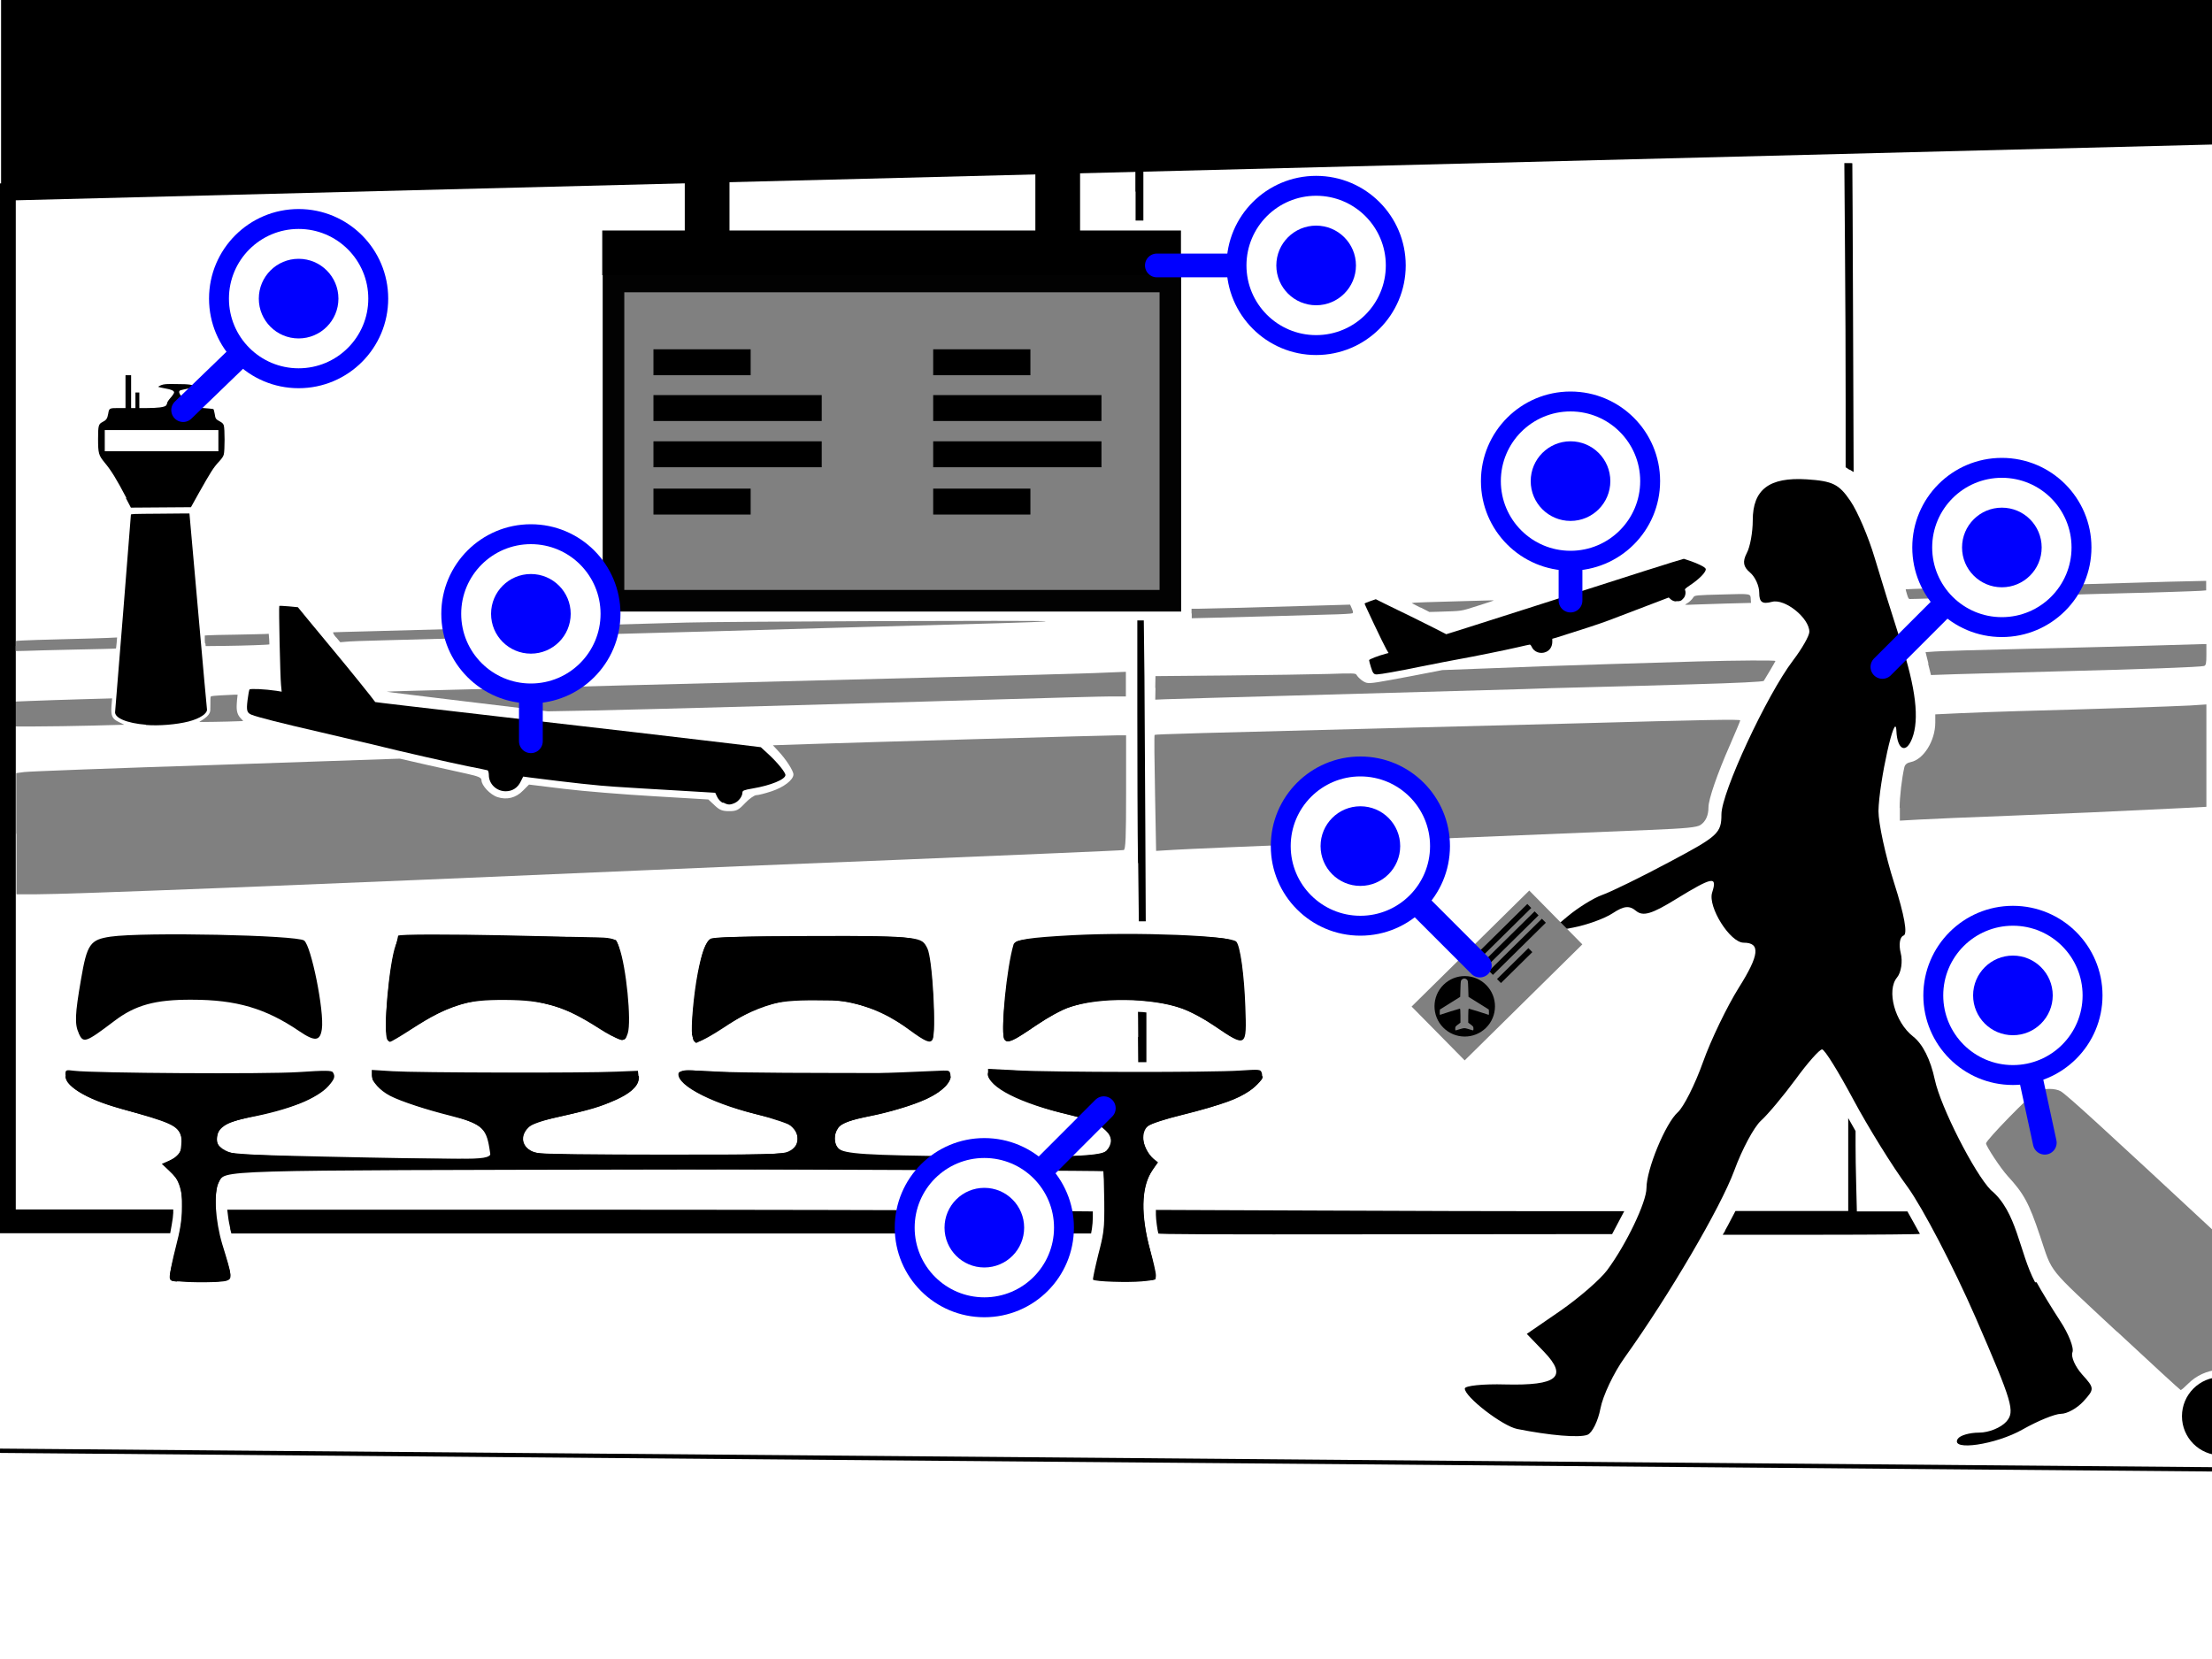 <svg xmlns="http://www.w3.org/2000/svg" viewBox="0 0 1024 768">
<rect width="1024" height="768" fill="#fff"/>
<path d="M0 671.6 1024 680.2Z" style="stroke-width:2px;stroke:#000"/>
<path d="M0.5 92.9 1024.5 66.9l0-87.7-1024 0z"/>
<rect width="257.8" height="147.8" x="284" y="130.3" style="fill:#808080;stroke-width:10;stroke:#020202"/>
<rect width="267.9" height="20.7" x="278.8" y="106.7"/>
<rect width="45" height="12" x="302.5" y="161.7"/>
<rect width="77.9" height="12" x="302.5" y="182.9"/>
<rect width="45" height="12" x="302.5" y="226.2"/>
<rect width="77.9" height="12" x="302.5" y="204.3"/>
<rect width="45" height="12" x="432" y="161.7"/>
<rect width="77.9" height="12" x="432" y="182.9"/>
<rect width="45" height="12" x="432" y="226.2"/>
<rect width="77.9" height="12" x="432" y="204.3"/>
<rect width="20.7" height="60.7" x="479.3" y="52.5"/>
<rect width="20.7" height="60.7" x="317" y="52.5"/>
<circle cx="1028.2" cy="655.6" r="18.1"/>
<path d="m942.8 593.6c2.1 3.9 7 11.9 10.9 17.9 3.9 5.9 6.5 12.5 5.7 14.5-0.8 2.1 1.3 6.7 4.5 10.3 5.7 6.3 5.8 6.7 0.6 12.4-2.9 3.2-7.6 5.8-10.4 5.8-2.8 0-10.8 3.3-17.7 7.2-12.4 7.1-33.7 10.2-30.1 4.4 1-1.6 5.4-2.9 9.9-2.9 4.5 0 10.1-2.3 12.6-5.1 4.1-4.7 2.9-8.7-14.2-48.1-10.3-23.6-24.5-50.8-31.5-60.5-7.1-9.6-18.4-27.9-25.2-40.6-6.8-12.7-13.2-23.1-14.4-23.1-1.2 0-6.7 6.2-12.3 13.9-5.6 7.6-12.8 16.2-16 19.1-3.2 2.9-8.8 13.3-12.4 23.2-6.3 17-30 57.5-50.6 86.3-5.2 7.2-10.2 17.9-11.3 23.7-1.1 5.8-3.8 11.3-6 12.2-3.8 1.5-17.6 0.3-32.6-2.7-6.8-1.4-24.2-14.8-24.2-18.7 0-1.3 8.4-2.2 18.7-1.9 24.2 0.6 29.1-3.5 18-15.1l-8-8.3 15.7-10.8c8.6-6 18.3-14.4 21.5-18.7 8.9-12 18.2-31.5 18.2-38 0-8.7 8.8-30 14.5-35.1 2.7-2.4 8-12.9 11.7-23.3 3.7-10.4 11.2-25.8 16.5-34.3 9.6-15.2 10.2-20.9 2.3-20.9-6.3 0-16.7-16.6-14.6-23.2 2.5-7.8 0.3-7.4-16.7 3-11.3 7-15.3 8.1-18.5 5.5-3.1-2.6-5.6-2.4-10.9 1.1-3.8 2.5-12 5.4-18.2 6.6l-11.3 2.1 8.7-7.3c4.8-4 12-8.5 16-9.9 4-1.4 18.1-8.3 31.2-15.3 22.4-11.9 24-13.3 24-22 0-10.1 20.9-55.1 33.1-71.2 4.2-5.5 7.6-11.5 7.6-13.3 0-6.4-11.3-15.5-17.3-13.9-4.5 1.2-5.9 0.2-5.9-4.2 0-3.2-1.9-7.4-4.3-9.4-3.1-2.6-3.5-5-1.5-8.9 1.6-2.9 2.8-9.8 2.8-15.2 0-14.3 7.6-20.1 25-19 12 0.8 14.9 2.2 20.2 10 3.4 5 8.4 16.8 11.2 26.2 2.8 9.4 8.2 26.8 12.1 38.9 7 21.7 8.7 35.9 5.3 44.8-2.8 7.3-6.9 5.4-7.3-3.4-0.4-10.8-8.1 23.9-8.3 37.1 0 5.6 3.2 20.6 7.3 33.4 4.7 14.7 6.3 23.6 4.3 24.2-1.7 0.6-2.3 4.1-1.3 8.1 1 3.9 0.2 9-1.7 11.3-5 6-1 20.7 7.4 27.3 4.5 3.5 8.1 10.7 10.1 20.1 2.7 12.6 18.3 43.2 25.9 51 12.2 10 13.1 28.8 20.5 42.7z"/>
<rect width="76.5" height="35" x="138.2" y="790.7" transform="matrix(0.712 -0.702 0.702 0.712 0 0)" style="fill: #808080"/>
<circle cx="155.8" cy="807.9" transform="matrix(0.712 -0.702 0.702 0.712 0 0)" r="14"/>
<rect width="34.4" height="2.6" x="175.3" y="794.5" transform="matrix(0.712 -0.702 0.702 0.712 0 0)"/>
<rect width="34.4" height="2.6" x="175.3" y="799.3" transform="matrix(0.712 -0.702 0.702 0.712 0 0)"/>
<rect width="34.4" height="2.6" x="175.3" y="804.1" transform="matrix(0.712 -0.702 0.702 0.712 0 0)"/>
<rect width="20.4" height="2.6" x="175.3" y="809.4" transform="matrix(0.712 -0.702 0.702 0.712 0 0)"/>
<path d="m 673.675,476.162 c 0,-0.845 0.119,-1.027 1.204,-1.837 l 1.204,-0.899 v -3.246 c 0,-2.301 -0.081,-3.246 -0.279,-3.246 -0.238,0 -7.993,2.419 -9.026,2.816 -0.29,0.111 -0.341,-0.096 -0.281,-1.137 l 0.074,-1.273 4.696,-2.934 4.696,-2.934 0.12,-3.792 c 0.115,-3.624 0.146,-3.813 0.689,-4.252 0.723,-0.585 1.511,-0.585 2.234,0 0.543,0.439 0.574,0.628 0.689,4.252 l 0.12,3.792 4.696,2.934 4.696,2.934 0.074,1.273 c 0.056,0.971 -10e-4,1.245 -0.241,1.153 -0.992,-0.379 -8.853,-2.832 -9.077,-2.832 -0.184,0 -0.269,1.019 -0.269,3.246 v 3.246 l 1.204,0.899 c 1.085,0.81 1.204,0.992 1.204,1.837 0,0.794 -0.065,0.913 -0.421,0.776 -0.232,-0.089 -1.177,-0.371 -2.101,-0.628 -1.66,-0.46 -1.7,-0.46 -3.372,-7.7e-4 -0.93,0.256 -1.881,0.538 -2.113,0.628 -0.357,0.138 -0.421,0.019 -0.421,-0.775 z" style="fill: #808080"/>
<path d="m67.6 335.5c-8.9-0.7-14.8-3.2-14.3-6.1 0.1-0.6 7.3-90.4 7.3-91.1 0-0.4 0.6-0.4 13.5-0.5 7.4-0.1 13.6-0.1 13.6-0.1 0 0 1.8 20.3 4 45 2.2 24.7 4 45.2 4.1 45.5 0.4 2-3.1 4.4-8.5 5.8-5.5 1.4-13.7 2.1-19.7 1.6z" class="b"/>
<path  d="m58.5 230.5c-4.5-8.6-7-12.7-10.1-16.4-2.7-3.3-3-4.2-3-10.9 0-6.1 0.2-6.9 2-7.8 1.8-0.9 2.3-1.6 2.7-3.9 0.4-2.6 0.6-2.6 4.9-2.6l3.1 0 0-7.6 0-7.6 1.3 0 1.3 0 0 7.6 0 7.6 1 0 1 0 0-3.6 0-3.6 0.9 0 0.9 0 0 3.6 0 3.6 3.4 0c5.1 0 8.3-0.4 9-1.2 0.3-0.4 0.5-0.9 0.5-1.2 0-0.3 0.7-1.4 1.6-2.4 0.9-1 1.6-2.1 1.6-2.4 0-0.8-1.2-1.4-4.2-1.9-1.6-0.3-3-0.6-3.1-0.7-0.1-0.1 0.5-0.5 1.3-0.8 1.3-0.5 2.5-0.6 7.3-0.5 5.6 0 7.7 0.3 8 1.2 0 0.2-1.3 0.6-2.9 0.9-1.6 0.3-3.2 0.7-3.5 0.8-1 0.4-0.6 1.6 1 3.4 0.8 1 1.6 2.1 1.7 2.5 0.3 1.7 0.9 1.8 6.8 2.2 3 0.2 5.7 0.5 5.8 0.6 0.2 0.2 0.4 1.2 0.6 2.2 0.3 2.2 0.5 2.5 2.4 3.5 1.1 0.6 1.5 1 1.8 1.8 0.5 1.5 0.5 11.7 0 13.5-0.2 0.9-0.9 1.9-2.4 3.5-2.4 2.6-3.7 4.7-8.9 13.9l-3.9 7-13.9 0.1-13.9 0.1-2.3-4.4 0 0zm42.6-26.5 0-4.9-26.3 0-26.3 0 0 4.9 0 4.9 26.3 0 26.3 0 0-4.9z"/>
<path  d="m4.7 386c0-15.8 0.3-28.7 0.6-28.7 0.4 0 3-0.4 5.8-0.8 6.8-1.1 29.7-2.4 70.7-3.9 44.9-1.7 50.8-1.7 60.6 0.5 25.6 5.7 69.6 13.8 75.6 13.8 0.6 0 1.5 1.5 2 3.4 1.9 7.2 10.4 10.2 17.1 6.1 3.5-2.1 6.2-2.1 25.5-0.3l14.8 1.4 1.5-2 1.5-2 14.1 1.1c21.7 1.7 24.1 2 25.6 3.5 5.2 5.3 10 5.8 14.7 1.5 1.9-1.7 4.6-3.2 6.7-3.5 4.6-0.8 10.7-3.6 13.2-5.9 3.4-3.2 2.6-5.5-4.4-12.6l-6.4-6.5-22.4-2.3-22.4-2.3 14.7-0.6c8.1-0.3 52.6-1.6 99-2.7 46.4-1.2 89.9-2.3 96.6-2.5l12.3-0.4 0 27 0 27-193.5 8.1c-106.4 4.4-210.1 8.8-230.3 9.7-20.2 0.9-49.5 1.9-65.1 2.2l-28.3 0.6 0-28.7z" style="fill:none;stroke-width:2"/>
<path d="m534.7 367.1c-0.3-14.7-0.4-26.8-0.2-26.9 0.2-0.3 21.7-0.9 112.4-3.2 28.5-0.7 65.3-1.7 81.7-2.1 62.1-1.7 77-2 77-1.4 0 0.3-2.2 5.5-4.8 11.5-5.7 12.9-9.9 25-9.9 28.7 0 3.8-1.3 6.6-3.7 8.2-1.7 1.1-6.4 1.6-23.6 2.3-41 1.7-85 3.5-148.2 6.1-35 1.4-67.3 2.8-71.9 3.1l-8.3 0.5-0.5-26.7z" style="fill: #808080"/><path d="m879.4 374c0-5.2 1-13.7 2.2-18.9 0.3-1.2 1.3-2 2.9-2.3 6-1.2 11.4-9.9 11.4-18.3l0-3.8 10.6-0.5c5.8-0.3 18.2-0.7 27.5-1 34.2-0.9 72.4-2.2 79.8-2.6l7.6-0.5 0 23.7 0 23.7-11.5 0.6c-36.6 1.8-48.4 2.3-78.9 3.5-18.6 0.7-37.7 1.5-42.6 1.8l-8.9 0.5 0-5.9z" style="fill: #808080"/>
<path d="m526.9 480.1c0-6.4-0.1-11.7-0.1-11.7 0 0 0.9 0.1 2 0.1l1.9 0.2 0 11.5 0 11.5-1.9 0-1.9 0-0.1-11.7z" />
<path d="m525.6 88.6 0-13.3 0.9 0c0.5 0 1.3-0.1 1.8-0.2l1-0.2 0 13.6 0 13.6-1.8 0-1.8 0 0-13.3z" />
<path d="m892.7 307.1-1.3-5.2 4.3-0.3c2.4-0.2 22.4-0.8 44.4-1.3 22-0.5 48.2-1.2 58.1-1.5 9.9-0.3 19.2-0.6 20.6-0.6l2.6 0 0 4.9c0 4.1-0.2 4.9-1.1 5.2-1.6 0.5-28.2 1.5-68 2.5-19.3 0.5-40.4 1.1-46.8 1.3l-11.6 0.4-1.3-5.2z" style="fill: #808080"/>
<path d="m882.8 275.1c-0.4-1.2-0.6-2.2-0.6-2.3 0.1-0.1 19.1-0.7 84.2-2.4 9.4-0.3 21.7-0.6 27.2-0.8 5.5-0.2 14-0.4 18.9-0.5l8.8-0.2 0 2.2 0 2.2-2.5 0.2c-1.4 0.1-7.3 0.3-13.2 0.5-5.9 0.2-15.6 0.5-21.6 0.6-6 0.2-26 0.7-44.5 1.2-18.5 0.5-38.4 1-44.3 1.2-5.9 0.2-10.9 0.3-11.2 0.3-0.4 0-0.7-0.5-1.2-2.2z" style="fill: #808080"/><path d="m3.9 330.6 0-5.7 9.9-0.4c5.5-0.2 16.3-0.6 24-0.8l14.1-0.4-0.3 3.7c-0.3 4.4 0.3 5.8 3.5 7.3l2.4 1.2-14.7 0.4c-8.1 0.2-20.2 0.4-26.9 0.4l-12.1 0 0-5.7z" style="fill: #808080"/>
<path d="m798.6 569.6c0.6-1 1.9-3.4 2.9-5.4l1.9-3.6 26.1 0 26.1 0 0-21.5 0-21.5 1.7 3 1.7 3 0 6.6c0 3.6 0.1 12 0.3 18.6l0.3 12 11.7 0 11.7 0 2.8 5c1.5 2.8 2.9 5.2 3 5.4 0.1 0.2-20.4 0.4-45.6 0.4l-45.7 0 1.1-1.8z" class="b"/>
<path d="m536.2 570.9c-0.4-1.4-1.1-6.5-1.1-8.5l0-2.3 74.3 0.3c40.8 0.2 89.6 0.3 108.4 0.3l34.1 0-2.8 5.3-2.8 5.3-105 0.1c-83.8 0.1-105 0-105.1-0.4z" class="b"/>
<path d="m106.6 568.7c-0.3-1.3-0.8-3.7-1-5.5l-0.4-3.2 154 0c84.7 0 174.9 0.2 200.4 0.4l46.3 0.4 0 2.8c0 1.5-0.2 3.8-0.4 5.1l-0.4 2.3-199 0-199 0-0.6-2.3z" class="b"/>
<rect width="7.3" height="477" y="84.9" class="b"/>
<path d="m0 565.4 0-5.5 40.1 0 40.1 0 0 1.6c0 0.9-0.3 3.4-0.7 5.5l-0.7 3.9-39.4 0-39.4 0 0-5.5z" class="b"/>
<path d="m979.9 616.4c-32.9-30.7-29.5-26.4-35.5-44.2-5.2-15.5-7.5-19.6-15-27.8-3.3-3.6-10-13.8-10-15.1 0-1.5 20.5-22.5 23.4-24 3-1.6 8.7-1.6 11.2-0.1 3.1 1.9 19.5 16.9 76.7 70.1 32.4 30.1 32.5 30.2 32.5 36.2 0 4.5-1.6 7-11.6 18-8.4 9.2-8.9 9.7-10.1 8.8-8.7-6.4-20.8-5.5-28.6 2.3-1.6 1.6-3.1 2.9-3.4 2.9-0.2 0-13.5-12.2-29.5-27.1z" style="fill: #808080"/>
<path d="m856.2 217.5-1.8-1.2 0-30.5c0-16.8-0.1-48.4-0.3-70.4l-0.3-39.9 1.8 0c1 0 1.8 0 1.9 0.1 0.1 0.1 0.6 142.7 0.6 142.9 0 0-0.8-0.4-1.8-1.1z" class="b"/>
<path  d="m82.5 593.2c-5.2-0.5-5.1 1.1-0.6-16.8 4.4-17.5 3.2-29-3.8-35.3l-2.5-2.3 4-2c3.3-1.6 4-2.8 4.3-6.7 0.7-8.2-1.9-9.9-23.4-15.6-18.8-5-30.2-11.1-30.2-16.2 0-1 16.4-1.4 61.8-1.4 56.5 0 61.8 0.2 61.8 2 0 3.1-7.6 9.1-15.5 12-3.9 1.5-12.7 4-19.5 5.5-14.6 3.3-17.1 4.5-18.1 8.4-1 3.9 0.1 6.6 3.4 8.3 3 1.6 47 3.2 93.4 3.3 33.2 0.1 31 0.8 28.4-8.8-1.7-6.1-5.4-8.3-21.7-12.5-15.5-4-24.8-7.9-29-12.1-6.4-6.4-7.9-6.2 58.7-6.2 50.2 0 61.8 0.3 61.8 1.6 0 7.3-10.9 12.8-37.1 18.6-7.3 1.6-13 3.6-14.4 5-3.4 3.4-3 8 1 10.5 3.1 2 7.8 2.2 60.8 2.2 44.6 0 58.2-0.4 60.3-1.6 3.4-2 3.8-8.7 0.6-11.6-1.2-1-8.7-3.6-16.8-5.7-16.6-4.3-31.5-11-34.5-15.6-2.8-4.3-0.5-5.5 8.2-4.4 3.7 0.5 31.4 0.9 61.5 0.9 48.8 0 54.7 0.2 54.7 1.9 0 1.1-1.5 3.4-3.4 5.1-5.4 5.2-16.4 9.2-37.3 13.7-6.8 1.5-10 2.8-11.3 4.7-2.5 3.6-2.3 7.4 0.6 10.1 2.2 2 6.1 2.4 36.4 3.3 18.7 0.6 45.4 0.7 59.4 0.2 22.7-0.7 25.8-1.1 27.8-3.1 3.1-3.1 2.9-6.2-0.5-9.3-4.2-3.8-6.6-4.8-20.5-8.2-20.3-5-37.6-14.9-33.4-19.2 0.8-0.8 8-0.7 20.1 0.2 12 0.9 34.8 1.2 62.6 0.7 48.2-0.7 47.8-0.8 40 6.5-4.5 4.2-15.9 8.6-33.6 12.9-7.4 1.8-14.4 4.1-15.6 5.1-3.2 2.7-2.7 9.2 0.9 13.5l3.1 3.7-2.7 4.5c-4.3 7.4-4.5 19.5-0.4 35.3 1.8 7.2 3 13.5 2.6 13.9-1.1 1.1-27.2 1.1-28.2 0.1-0.5-0.5 0-3.8 1.1-7.3 3.3-11.6 4.6-23.2 3.8-33.8l-0.8-10.1-201.4 0.3c-214.2 0.4-205 0.1-208.2 6.1-2.4 4.4-1.5 17.8 1.7 28.5 4.7 15.3 4.7 15.3 1.3 16.6-3 1.1-12.2 1.2-21.5 0.3z"/>
<path d="m464.8 480.8c-1.8-4.7 2.8-42.1 5.5-44.7 3.3-3.3 84.7-4.3 98.1-1.3 4.1 0.9 4.4 1.4 5.8 8.3 0.8 4 1.7 14.2 1.8 22.5 0.4 18.5 0.2 18.7-12.9 9.8-5-3.4-12.3-7.3-16.1-8.6-14.1-4.9-38.1-5.2-52.1-0.5-3.2 1.1-9.8 4.7-14.8 8.1-11.2 7.7-14.3 9-15.3 6.4z" class="b"/>
<path d="m320.6 479.7c-1-3.8 1.5-25.6 4-35.8 1.3-5.3 2.7-8.1 4.5-9.1 1.8-1 15.9-1.4 47.2-1.5 50.2-0.1 50.8 0 53.4 8.1 1.9 5.9 3.5 36.7 2 39.4-1 1.8-2.4 1.3-11.2-4.6-12-8-20.4-11.3-33-13.1-19.1-2.7-34.8 1-52.7 12.4-6.4 4-12 7.3-12.5 7.3-0.5 0-1.3-1.4-1.7-3z" class="b"/>
<path d="m178.9 478.1c-1-4.6 1.3-28.5 3.6-37.3 1-3.9 1.8-7.3 1.8-7.6 0-1.6 99.2 0.4 100.8 2 1.7 1.7 4.6 16.7 5.2 27.5 0.8 13.2 0.1 18.8-2.4 18.8-0.8 0-5.6-2.5-10.6-5.7-12-7.4-17.6-9.8-29.6-12.2-19.3-3.9-36.7-0.4-54.7 11-5.9 3.8-11.3 6.8-12 6.8-0.7 0-1.6-1.5-2-3.4z" class="b"/>
<path d="m36.5 478.4c-2-4.3-1.8-8.8 1-25 2.8-16.4 4.2-18.4 13.7-19.8 15.5-2.2 86.2-0.7 89.6 1.8 3.3 2.5 9.4 32.9 8.2 41-0.8 5.6-3.2 5.9-10.4 1-15.6-10.6-29.1-14.6-49.8-14.6-16.9-0.1-26.2 2.5-35.8 9.8-13.5 10.2-14.4 10.5-16.6 5.7z" class="b"/>
<path d="m179.3 481.3c-2-3.3 0.8-35.6 3.9-43.8l1.5-4 46.2 0c25.4 0 48.1 0.3 50.3 0.7 3.8 0.6 4.2 1 5.4 4.3 3.3 8.9 5.8 34.3 4 39.9-1 3-1.3 3.2-3.7 2.7-1.5-0.3-5.8-2.5-9.6-5-16.2-10.4-25.3-13.1-43.4-13.2-18.6-0.1-25.7 2.1-43.7 13.7-4.9 3.2-9.2 5.7-9.6 5.7-0.4 0-1-0.5-1.3-1z" class="b"/>
<path d="m320.4 479.2c-0.6-3.8 0.7-18.9 2.6-28.7 1.8-9.4 3.7-14.6 5.9-15.9 1.4-0.8 12.7-1.1 47.3-1.1 50.2 0 50.3 0 53.1 5.5 2.4 4.7 4.3 39.3 2.3 42.4-1.1 1.7-3.4 0.7-10.6-4.6-8.7-6.4-12.9-8.6-21.9-11.3-7-2.1-9.2-2.4-21.6-2.4-19.5-0.1-26.3 1.9-42.9 12.9-4.7 3.1-9.7 5.9-11 6.1-2.4 0.5-2.6 0.3-3.1-2.9z" class="b"/>
<path d="m464.9 481c-1.7-4.5 1.1-33 4.3-43.8 0.7-2.2 7-3.2 27.8-4.3 29.7-1.5 72.4 0.2 75.3 3 1.8 1.8 3.7 15.3 4.2 30.1 0.7 19 0.6 19.1-14.4 8.9-11.5-7.8-19.1-10.5-34-11.8-12.3-1.1-22.4-0.2-31.9 2.8-5.6 1.8-9.8 4.1-22.3 12.6-5.8 3.9-8.1 4.5-9 2.3z" class="b"/>
<path  d="m81.9 593.3c-3-0.3-3.2-0.6-3.2-3 0-1.4 1.2-7.3 2.7-13.1 2.1-8.1 2.8-12.4 2.8-18.7 0.1-9.3-0.8-11.7-6.1-16.7l-3.2-3 3-1.3c5.5-2.3 7.6-6.5 6-11.4-1.7-5.1-4.4-6.3-28.5-13-15.7-4.3-25.1-10.2-25.1-15.7 0-2.1 0.1-2.2 4.1-1.7 8.9 1.1 88.9 1.6 103.9 0.6 12.1-0.8 15.2-0.8 15.8 0.1 1.2 1.9 0.8 3.1-2 6.3-5.1 5.8-18.5 11.2-36.8 14.6-10.8 2.1-15 5-15 10.4 0 2.9 3.9 5.7 9.2 6.5 4.2 0.7 117.2 2.9 117.7 2.3 0.1-0.1-0.2-2.5-0.7-5.3-1.5-9.2-4-11.2-18.4-14.8-10.4-2.6-22.5-6.5-27.5-9.1-4.8-2.5-8.5-6.6-8.5-9.5l0-2.5 9.7 0.6c11 0.7 88.4 0.9 103.6 0.2l9.9-0.4 0.3 2.6c0.4 3.9-2.4 6.8-10.5 10.7-6.9 3.4-11.3 4.7-29.5 8.7-6.8 1.5-9.1 2.4-11 4.3-4.6 4.6-2.5 10.4 4.2 11.8 1.8 0.4 28 0.7 58.2 0.7 49.6 0 55.2-0.1 58.1-1.5 5.5-2.5 5.5-8.8 0-12.5-1.6-1.1-6.6-2.7-11.2-3.8-22.5-4.9-40.9-14.1-39.8-19.8 0.3-1.7 5.4-1.7 26.2-0.3 17.7 1.3 41.6 1.3 70.5 0.1 12.6-0.5 24.3-1 25.9-1.1 2.7-0.1 3.1 0.2 3.3 2.1 0.4 3.4-3.4 7.3-10.5 10.7-6.7 3.2-18.5 6.8-26.9 8.3-8 1.4-13.3 3.4-14.8 5.4-1.8 2.6-1.7 7.8 0.2 9.5 2.9 2.6 12.5 3.2 57.7 3.7 49.8 0.5 64.8-0.1 66.8-2.8 2.2-3 2.3-5.5 0.5-8-2.7-3.7-7.8-6-18.4-8.5-22.3-5.2-37.2-12.7-37.2-18.9l0-2.3 13.2 0.7c16.4 0.9 90.2 1 103.3 0.1 9.3-0.6 9.7-0.6 10.2 1.1 0.8 2.4-1.3 5.3-6 8.5-5.6 3.8-11.2 5.8-29.5 10.5-17.7 4.5-19.5 5.5-19.5 10.5 0 3.4 2.3 8.1 4.9 10.2l2.1 1.7-2.6 3.6c-5.3 7.4-5.7 20.9-1 37.2 1.4 5 2.6 10.1 2.6 11.4 0 2.2-0.2 2.3-6.6 2.9-6.5 0.6-21.6 0.1-22.5-0.8-0.2-0.2 0.9-5.4 2.4-11.5 2.7-10.4 2.9-11.8 2.8-24.7-0.1-7.5-0.3-13.8-0.4-14-0.2-0.2-77.9-0.6-172.8-0.9-168.9-0.5-227.4 0-232.8 2.1-4.1 1.6-5.5 5.5-5.4 15.3 0.1 7.4 0.5 10.1 3.1 18.2 4.6 14.5 4.7 15 2 16-2.2 0.8-16.2 1-23.1 0.2z" class="b"/>
<path d="m526.8 399.5c-0.2-14.8-0.3-46.1-0.3-69.6l0-42.7 1.5 0 1.5 0 0.3 26.1c0.1 14.3 0.3 45.7 0.4 69.6l0.2 43.6-1.6 0-1.6 0-0.3-26.9z" class="b"/>
<path d="m7.4 299.1 0-2.4 3.1-0.2c1.7-0.1 10.4-0.4 19.2-0.6 8.8-0.2 18-0.5 20.3-0.6l4.2-0.2-0.2 2.5c-0.1 1.4-0.3 2.6-0.3 2.6-0.1 0.1-8.4 0.3-18.6 0.5-10.2 0.2-20.6 0.5-23.1 0.6l-4.7 0.1 0-2.4z" style="fill: #808080"/>
<path  d="m334.7 371.7c-1.1-0.5-2.2-1.7-2.7-2.8l-0.9-1.9-18.4-1.1c-10.1-0.6-22.7-1.3-28-1.7-8-0.5-20-1.8-39.6-4.3l-2.9-0.4-1.1 2.2c-1.4 3-3.9 4.6-7 4.6-4.3 0-7.8-3.4-7.8-7.5 0-1.1-0.3-2.1-0.6-2.2-0.4-0.1-4.5-1-9.2-1.9-8.8-1.8-30.9-6.8-42.9-9.8-3.7-0.9-15.2-3.6-25.5-6-18.3-4.2-28.8-6.9-31.6-8-2.2-0.9-2.5-1.9-1.9-6.8 0.3-2.4 0.7-4.6 0.9-4.9 0.3-0.5 7.1-0.2 12.5 0.6l2.4 0.4-0.3-3.1c-0.4-3.9-1.1-36.3-0.8-36.6 0.1-0.1 2.1 0 4.4 0.2l4.2 0.4 5 6.1c2.8 3.4 8.4 10.1 12.5 15.1 5.6 6.7 17.8 21.8 18.3 22.7 0.1 0.1 18.2 2.2 64.9 7.6 21.6 2.5 47 5.4 56.3 6.5 9.3 1.1 22.3 2.6 28.9 3.4 6.6 0.8 15.7 1.9 20.2 2.4l8.2 1 3.6 3.3c4 3.7 7.8 8.3 7.8 9.6 0 2-6.8 4.8-15.1 6.2-4.1 0.7-4.8 1-4.8 1.9 0 1.7-1.7 4-3.5 4.8-2.2 1-3.2 1-5.4-0.2z" />
<path d="m7.5 386 0-28.1 3.7-0.5c2-0.3 42-1.8 88.8-3.3l85.1-2.9 12.2 2.8c6.7 1.5 15.2 3.4 18.9 4.2 5.4 1.2 6.7 1.8 6.7 3 0 2.4 4 6.7 7.4 7.8 4.3 1.4 8.5 0.4 11.8-3l2.8-2.8 16.4 2c9 1.1 27.7 2.6 41.5 3.4l25.1 1.5 2.9 2.7c2.3 2.2 3.6 2.7 6.7 2.7 3.4 0 4.3-0.4 7.4-3.7 1.9-2 4.3-3.7 5.2-3.7 0.9 0 4.1-0.8 7.1-1.8 5.7-1.9 10.1-5.3 10.1-7.8 0-1.7-3.5-7.1-7-10.8l-2.5-2.7 18-0.6c24.2-0.8 136.3-4 141.4-4l4.1 0 0 26.4c0 20.4-0.2 26.5-1.1 26.7-0.6 0.2-46.2 2.1-101.4 4.4-55.2 2.2-108.7 4.4-118.9 4.9-159 6.9-267.5 11.2-283.9 11.2l-8.4 0 0-28.1z" style="fill: #808080"/>
<path d="m216.2 324.8c-20.6-2.5-37.3-4.5-37.2-4.6 0.1-0.1 17.5-0.6 38.7-1.1 21.2-0.5 52.9-1.3 70.5-1.8 31.5-0.8 50.9-1.3 152.2-3.9 28.1-0.7 57.7-1.5 65.9-1.8l14.9-0.6 0 5.7 0 5.7-6.8 0c-3.7 0-26 0.6-49.5 1.3-66.7 2-165.9 4.7-189.7 5.2l-21.6 0.4-37.4-4.5z" style="fill: #808080"/>
<path d="m155.6 295.1c-1.2-1.4-1.6-2.3-1.3-2.4 0.3 0 8.4-0.3 17.9-0.5 17.1-0.5 26.4-0.7 73.7-2 43.7-1.2 57.9-1.6 71.8-2 15.7-0.5 166.9-1.1 166.4-0.6-0.2 0.2-9.8 0.6-21.4 0.9-26.4 0.7-46.8 1.3-75.4 2.1-33.2 1-80.2 2.3-106.8 3-13 0.4-30.6 0.8-39.1 1.1-18.3 0.5-40.8 1.1-63.1 1.7-8.8 0.2-17.1 0.5-18.4 0.7l-2.4 0.2-1.9-2.3z" style="fill: #808080"/>
<path d="m94.9 297.8c-0.1-0.6-0.1-1.7-0.1-2.4l0-1.2 1.4-0.1c0.7-0.1 6.7-0.2 13.1-0.3 6.5-0.1 12.5-0.3 13.4-0.3l1.7-0.1 0.2 2.4c0.1 1.3 0.1 2.5 0.1 2.5-0.2 0.2-11.5 0.6-20.4 0.7l-9.1 0.1-0.1-1.2z" style="fill: #808080"/>
<path d="m92.2 334.3c0-0.1 0.6-0.5 1.3-0.9 1.9-1.2 3-2.2 3.5-3.3 0.4-0.8 0.4-1.4 0.4-4.3 0-3.1 0-3.3 0.4-3.5 0.4-0.2 7.2-0.6 10.5-0.7l1.7 0-0.1 0.9c-0.1 0.5-0.2 2-0.3 3.4-0.2 3.3 0.3 5 1.9 6.7l1.1 1.2-2.9 0.1c-4.2 0.2-17.5 0.4-17.5 0.3z" style="fill: #808080"/>
<path  d="m775.8 278.4c-0.8 0-1.7-0.4-2.3-0.9l-1-0.9-11 4.2c-6.1 2.3-13.7 5.2-16.8 6.4-4.8 1.8-12.2 4.2-24.3 8l-1.8 0.5 0 1.6c-0.1 2.1-1.1 3.7-2.9 4.5-2.5 1.1-5.5 0.1-6.6-2.3-0.3-0.7-0.7-1.1-0.9-1.1-0.2 0-2.9 0.6-5.9 1.3-5.6 1.3-19.9 4.2-27.7 5.6-2.4 0.4-9.9 1.9-16.5 3.2-11.8 2.4-18.6 3.6-20.6 3.7-1.5 0.1-2-0.5-2.9-3.5-0.5-1.5-0.8-2.9-0.8-3.1 0.1-0.4 4.1-2 7.5-2.9l1.5-0.4-1-1.7c-1.3-2.2-10.2-21-10.1-21.2 0-0.1 1.2-0.6 2.6-1.1l2.6-0.9 4.6 2.3c2.5 1.2 7.6 3.7 11.3 5.5 5 2.4 16.2 8.1 16.7 8.4 0.1 0 11.3-3.5 40-12.7 13.3-4.3 28.9-9.2 34.7-11.1 5.7-1.8 13.8-4.4 17.8-5.7 4.1-1.3 9.7-3 12.4-3.9l5.1-1.5 3 1c3.3 1.1 6.8 2.8 7.1 3.6 0.5 1.2-2.7 4.6-7.2 7.6-2.2 1.5-2.6 1.8-2.3 2.4 0.4 1 0.1 2.8-0.8 3.7-1 1.2-1.6 1.4-3.2 1.3z" />
<path d="m551.6 284 0-2.2 3.4 0c3 0 30.1-0.7 59.8-1.6l10.2-0.3 0.8 1.8c0.6 1.4 0.7 1.9 0.3 2.2-0.3 0.2-5.4 0.5-11.2 0.6-5.9 0.2-16.8 0.5-24.3 0.7-7.5 0.2-19.3 0.5-26.3 0.7l-12.6 0.3 0-2.2z" style="fill: #808080"/>
<path style="fill: #808080" d="m657.6 281.3-4.1-2.1 1.4-0.2c0.8-0.1 7.4-0.3 14.8-0.5 7.4-0.2 15.4-0.4 17.7-0.5 2.4-0.1 4.2-0.1 4.1 0-0.1 0.1-3.5 1.2-7.6 2.5-8.2 2.6-6.5 2.3-18.4 2.7l-3.8 0.1-4.1-2.1z" />
<path d="m780.5 279.6c1.2-0.6 2.6-1.8 3.5-3.2 0.5-0.8 1.3-0.9 13.2-1.2 14.1-0.4 13.1-0.5 13.3 2.5l0.1 1.4-11.6 0.3c-6.4 0.2-13.4 0.4-15.6 0.5-3.4 0.2-3.8 0.1-2.8-0.3z" style="fill: #808080"/>
<path style="fill: #808080" d="m534.8 318.5 0.1-5.5 33.5-0.3c18.4-0.2 39.3-0.5 46.3-0.7 11.6-0.4 12.8-0.3 13.2 0.3 1 1.7 3.4 3.5 4.8 3.8 1.9 0.4 4.6-0.1 21.6-3.3l13.4-2.6 18.6-0.7c10.2-0.4 23.3-0.9 29-1.1 11.5-0.4 45.6-1.5 70.7-2.2 18.6-0.5 35.9-0.6 35.9-0.2 0 0.2-4.9 8.5-5.4 9.2-0.3 0.4-11.9 1-33.3 1.6-13.3 0.4-34.5 1-47.1 1.3-12.6 0.3-26.4 0.7-30.7 0.9-14.7 0.4-52.8 1.5-106.8 3-29.7 0.8-56.2 1.6-58.9 1.7l-4.9 0.2 0.1-5.5z"/>




<style>
.line { stroke-linecap: round; stroke-width: 11px; stroke: blue; } 
.box { stroke-width:0; stroke:green; height: 100%; width: 100%; fill: none; } 
.button { width: 9%; height: 12%; } 
.white { fill: white; }  
.blue { fill: blue; } 

</style> 

<svg id="anttnsblk" class="anttnsblk">
<!--1-->
<svg x="0%" y="12%">

<svg width="18%" height="24%">
<rect class="box"/>
</svg> 

<svg width="18%" height="24%">
<g transform="scale(1, 1)">
<svg>
<line class="line" x1="75%" y1="25%" x2="46%" y2="53%"/>
</svg>
</g>
</svg> 

<svg class="button" x="9%" y="0%" width="9%" height="12%">
	<g transform="scale(1, 1)">
	
	<circle class="blue" cx="50%" cy="50%" r="45%"/>
	<circle class="white" cx="50%" cy="50%" r="35%"/>
	<circle class="blue" cx="50%" cy="50%" r="20%"/>
		
	</g>
</svg>

</svg> 

<!--2-->
<svg x="15%" y="31%">

<svg width="18%" height="24%">
<rect class="box"/>
</svg>

<svg width="18%" height="24%">
<g transform="scale(1, 1)">
<svg>
<line class="line" x1="50%" y1="25%" x2="50%" y2="57%"/>
</svg>
</g>
</svg>

<svg class="button" x="4.5%" y="0%" width="9%" height="12%">
<g transform="scale(1, 1)">
<circle class="blue" cx="50%" cy="50%" r="45%"/>
			<circle class="white" cx="50%" cy="50%" r="35%"/>
			<circle class="blue" cx="50%" cy="50%" r="20%"/>
</g>
</svg>

</svg> 

<!--3-->
<svg x="62%" y="23%">

<svg width="18%" height="24%">
<rect class="box"/>
</svg>

<svg width="18%" height="24%">
<g transform="scale(1, 1)">
<svg>
<line class="line" x1="50%" y1="25%" x2="50%" y2="55%"/>
</svg>
</g>
</svg>

<svg class="button" x="4.5%" y="0%" width="9%" height="12%">
<g transform="scale(1, 1)">
	<circle class="blue" cx="50%" cy="50%" r="45%"/>
	<circle class="white" cx="50%" cy="50%" r="35%"/>
	<circle class="blue" cx="50%" cy="50%" r="20%"/>
</g>
</svg>

</svg>


<!--4-->
<svg x="46%" y="4%">

<svg width="18%" height="24%">
<rect class="box"/>
</svg>

<svg width="18%" height="24%">
<g transform="scale(1, 1)">
<svg>
<line class="line" x1="75%" y1="50%" x2="35%" y2="50%"/>
</svg>
</g>
</svg>

<svg class="button" x="9%" y="6%" width="9%" height="12%">
<g transform="scale(1, 1)">
<circle class="blue" cx="50%" cy="50%" r="45%"/>
			<circle class="white" cx="50%" cy="50%" r="35%"/>
			<circle class="blue" cx="50%" cy="50%" r="20%"/>
</g>
</svg>

</svg>


<!--5-->
<svg x="40%" y="56%">

<svg width="18%" height="24%">
<rect class="box"/>
</svg>

<svg width="18%" height="24%">
<g transform="scale(1, 1)">
<svg>
<line class="line" x1="25%" y1="75%" x2="55%" y2="45%"/>
</svg>
</g>
</svg>

<svg class="button" x="0%" y="12%" width="9%" height="12%">
<g transform="scale(1, 1)">
	<circle class="blue" cx="50%" cy="50%" r="45%"/>
	<circle class="white" cx="50%" cy="50%" r="35%"/>
	<circle class="blue" cx="50%" cy="50%" r="20%"/>
</g>
</svg>

</svg>


<!--6-->
<svg x="57%" y="45%">

<svg width="18%" height="24%">
<rect class="box"/>
</svg>

<svg width="18%" height="24%">
<g transform="scale(1, 1)">
<svg>
<line class="line" x1="25%" y1="25%" x2="55%" y2="55%"/>
</svg>
</g>
</svg>

<svg class="button" x="0%" y="0%" width="9%" height="12%">
<g transform="scale(1, 1)">
	<circle class="blue" cx="50%" cy="50%" r="45%"/>
	<circle class="white" cx="50%" cy="50%" r="35%"/>
	<circle class="blue" cx="50%" cy="50%" r="20%"/>
</g>
</svg>

</svg>


<!--7-->
<svg x="77%" y="27%">

<svg width="18%" height="24%">
<rect class="box"/>
</svg>

<svg width="18%" height="24%">
<g transform="scale(1, 1)">
<svg>
<line class="line" x1="75%" y1="25%" x2="45%" y2="55%"/>
</svg>
</g>
</svg>

<svg class="button" x="9%" y="0%" width="9%" height="12%">
<g transform="scale(1, 1)">
	<circle class="blue" cx="50%" cy="50%" r="45%"/>
	<circle class="white" cx="50%" cy="50%" r="35%"/>
	<circle class="blue" cx="50%" cy="50%" r="20%"/>
</g>
</svg>

</svg>


<!--8-->
<svg x="82%" y="54%">

<svg width="18%" height="24%">
<rect class="box"/>
</svg>

<svg width="18%" height="24%">
<g transform="scale(1, 1)">
<svg>
<line class="line" x1="50%" y1="25%" x2="58%" y2="62%"/>
</svg>
</g>
</svg>

<svg class="button" x="4.5%" y="0%" width="9%" height="12%">
<g transform="scale(1, 1)">
<circle class="blue" cx="50%" cy="50%" r="45%"/>
			<circle class="white" cx="50%" cy="50%" r="35%"/>
			<circle class="blue" cx="50%" cy="50%" r="20%"/>
</g>
</svg>

</svg>


</svg>

</svg>
